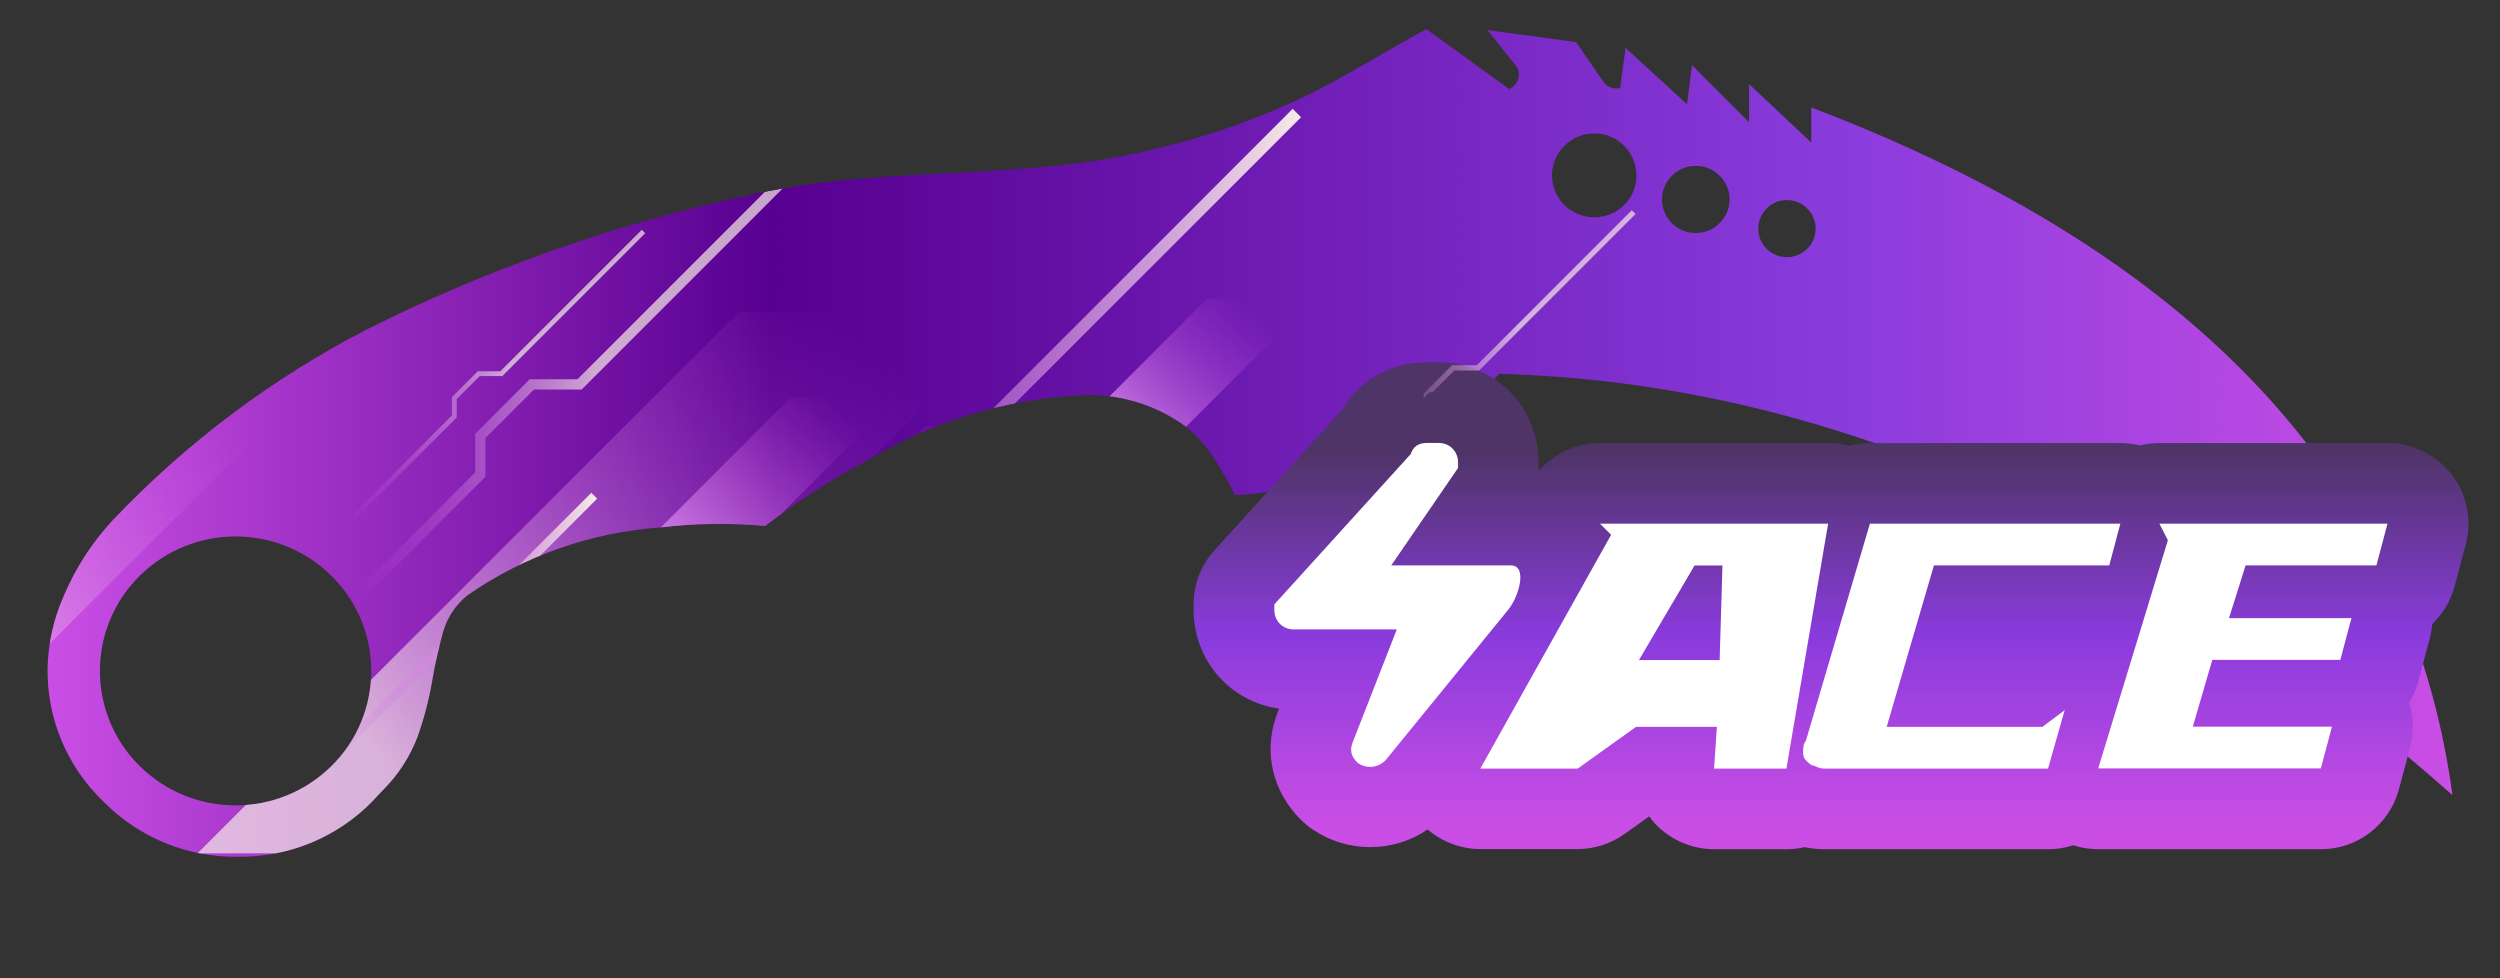 <?xml version="1.0" encoding="utf-8"?>
<!-- Generator: Adobe Illustrator 16.0.0, SVG Export Plug-In . SVG Version: 6.00 Build 0)  -->
<!DOCTYPE svg PUBLIC "-//W3C//DTD SVG 1.1//EN" "http://www.w3.org/Graphics/SVG/1.1/DTD/svg11.dtd">
<svg version="1.1" id="case1" xmlns="http://www.w3.org/2000/svg" xmlns:xlink="http://www.w3.org/1999/xlink" x="0px" y="0px"
	 width="92px" height="36px" viewBox="0 0 92 36" enable-background="new 0 0 92 36" xml:space="preserve">
<rect x="0" y="0" width="92" height="36" fill="#333333" stroke="none"/>
<linearGradient id="knife_widowmaker_1_" gradientUnits="userSpaceOnUse" x1="-57.29" y1="3.039" x2="31.21" y2="3.039" gradientTransform="matrix(1 0 0 -1 59.04 19.34)">
	<stop  offset="0" style="stop-color:#CA4EE5"/>
	<stop  offset="0.301" style="stop-color:#570090"/>
	<stop  offset="0.742" style="stop-color:#893BDC"/>
	<stop  offset="1" style="stop-color:#CA4EE5"/>
</linearGradient>
<path id="knife_widowmaker" fill="url(#knife_widowmaker_1_)" d="M12.199,28.188c1.932-1.904,1.952-5.021,0.044-6.951
	c-0.015-0.014-0.029-0.026-0.044-0.045c-1.956-1.934-5.104-1.934-7.06,0c-1.932,1.908-1.952,5.021-0.044,6.953
	c0.015,0.018,0.029,0.028,0.044,0.043C7.094,30.122,10.243,30.122,12.199,28.188z M65.759,7.365
	c-0.28-0.004-0.552,0.107-0.747,0.309c-0.41,0.408-0.41,1.071-0.003,1.48c0.001,0,0.001,0.001,0.003,0.002
	c0.415,0.409,1.081,0.409,1.495,0c0.41-0.409,0.411-1.071,0.003-1.48c-0.001-0.001-0.002-0.001-0.003-0.002
	C66.311,7.473,66.041,7.361,65.759,7.365z M62.406,6.107c-0.331-0.005-0.648,0.125-0.881,0.361
	c-0.481,0.475-0.486,1.251-0.012,1.732c0.004,0.004,0.008,0.008,0.012,0.011c0.229,0.236,0.55,0.368,0.881,0.363
	c0.328,0.005,0.646-0.127,0.876-0.364c0.481-0.468,0.491-1.238,0.022-1.72c-0.01-0.008-0.017-0.016-0.022-0.023
	C63.052,6.232,62.734,6.102,62.406,6.107z M58.67,4.915c-0.412-0.007-0.811,0.156-1.1,0.452c-0.604,0.595-0.606,1.564-0.012,2.166
	c0.004,0.004,0.008,0.008,0.012,0.013c0.609,0.601,1.589,0.601,2.197,0c0.602-0.594,0.604-1.563,0.012-2.166
	c-0.004-0.004-0.008-0.008-0.012-0.013C59.479,5.071,59.083,4.908,58.67,4.915z M27.324,7.234c1.269-0.291,2.555-0.495,3.851-0.614
	c0.833-0.083,2.099-0.167,3.801-0.252c1.663-0.085,2.922-0.17,3.777-0.257c1.272-0.12,2.535-0.332,3.776-0.634
	c1.984-0.466,3.909-1.154,5.741-2.05c0.531-0.268,1.222-0.646,2.063-1.134c1.009-0.585,1.729-0.991,2.157-1.22l3.045,2.202
	c0.297-0.121,0.438-0.46,0.316-0.757c-0.006-0.013-0.013-0.025-0.02-0.038l-1.09-1.373L58,1.549l1.002,1.456
	c0.137,0.201,0.385,0.294,0.619,0.232l0.199-1.474l2.262,2.074l0.184-1.44L64.366,4.5V3.093l2.288,2.152V3.954
	c14.184,5.4,22.05,13.835,23.596,25.306C78.906,19.243,67.21,14.076,55.16,13.758l-0.358,0.422l-2.204,0.273
	c-2.373,2.486-4.758,3.74-7.153,3.76c-0.229-0.457-0.481-0.901-0.756-1.332c-0.286-0.442-0.637-0.838-1.041-1.176
	c-1.143-0.839-2.544-1.248-3.958-1.155c-2.765,0.155-5.449,0.985-7.82,2.417c-1.302,0.69-2.543,1.49-3.711,2.391
	c-1.278-0.118-2.565-0.103-3.84,0.051c-2.558,0.176-5.021,1.037-7.126,2.503c-0.424,0.344-0.732,0.809-0.885,1.333
	c-0.167,0.604-0.304,1.215-0.408,1.834c-0.119,0.691-0.298,1.374-0.535,2.036c-0.278,0.731-0.709,1.397-1.264,1.952
	c-0.095,0.099-0.224,0.233-0.399,0.426c-1.3,1.326-3.09,2.064-4.949,2.035c-1.859,0.029-3.647-0.707-4.948-2.033
	c-1.338-1.276-2.082-3.059-2.054-4.904c0.02-0.924,0.226-1.835,0.605-2.679c0.435-1.026,1.046-1.97,1.809-2.784
	c2.696-2.837,5.848-5.203,9.325-7C17.879,9.923,22.526,8.281,27.324,7.234z"/>
<linearGradient id="SVGID_1_" gradientUnits="userSpaceOnUse" x1="383.301" y1="836.927" x2="383.301" y2="850.677" gradientTransform="matrix(1 0 0 1 -315.92 -820.26)">
	<stop  offset="0" style="stop-color:#4F3468"/>
	<stop  offset="0.489" style="stop-color:#893BDC"/>
	<stop  offset="1" style="stop-color:#CA4EE5"/>
</linearGradient>
<path fill="url(#SVGID_1_)" d="M77.212,31.251c-0.313,0-0.625-0.05-0.922-0.147c-0.298,0.104-0.608,0.147-0.922,0.147h-8.193
	c-0.185,0-0.442-0.009-0.771-0.075c-0.217,0.051-0.438,0.075-0.663,0.075h-2.664c-0.815,0-1.604-0.342-2.166-0.937
	c-0.078-0.086-0.149-0.174-0.22-0.271l-0.909,0.648c-0.503,0.356-1.101,0.554-1.726,0.554h-3.584c-0.718,0-1.402-0.269-1.938-0.722
	c-0.614,0.427-1.354,0.651-2.112,0.651c-0.75,0-1.479-0.222-2.104-0.642c-0.164-0.11-0.314-0.233-0.451-0.37
	c-1.021-1.021-1.363-2.423-0.92-3.753l0.044-0.128l0.079-0.203c-1.8-0.254-3.146-1.767-3.146-3.646V22.24
	c0-0.741,0.274-1.45,0.773-1.996l4.747-5.232c0.646-1.069,1.763-1.679,3.08-1.679h0.41c2.063,0,3.684,1.618,3.684,3.684
	c0,0-0.001,0.289-0.003,0.331c0.555-0.653,1.372-1.044,2.26-1.044h8.397c0.262,0,0.519,0.034,0.769,0.103
	c0.25-0.067,0.508-0.103,0.771-0.103h9.22c0.241,0,0.479,0.029,0.718,0.087c0.23-0.058,0.479-0.087,0.721-0.087h8.396
	c0.917,0,1.797,0.433,2.354,1.159c0.563,0.726,0.752,1.689,0.518,2.573l-0.407,1.532c-0.146,0.541-0.435,1.02-0.825,1.395
	c-0.018,0.188-0.049,0.372-0.098,0.555l-0.41,1.537c-0.072,0.282-0.189,0.551-0.346,0.799c0.168,0.533,0.188,1.109,0.039,1.656
	l-0.412,1.539c-0.35,1.297-1.521,2.202-2.866,2.202H77.212z"/>
<path id="ACE" fill="#FFFFFF" d="M51.402,23.163h-3.789c-0.409,0-0.717-0.308-0.717-0.718c0-0.104,0-0.104,0-0.204l5.018-5.531
	c0.104-0.307,0.311-0.41,0.615-0.41h0.41c0.408,0,0.717,0.308,0.717,0.717c0,0.102,0,0.205,0,0.205l-2.458,3.584H55.6
	c0.615,0,0.313,1.127-0.103,1.639l-4.507,5.531c-0.309,0.308-0.717,0.308-1.023,0.104c-0.205-0.206-0.309-0.41-0.205-0.719
	L51.402,23.163L51.402,23.163L51.402,23.163z M58.88,19.271l0.409,0.41l-4.813,8.603h3.584l2.147-1.536h2.974l-0.104,1.536h2.663
	l1.535-9.013H58.88L58.88,19.271z M63.387,20.809l-0.104,3.482h-2.97l2.047-3.482H63.387L63.387,20.809z M67.177,28.284h8.191
	l0.612-2.15l-0.818,0.614H69.43l1.739-5.941h6.452l0.408-1.535h-9.217l-2.355,7.988c-0.102,0.104-0.102,0.309-0.102,0.409
	c0,0.103,0,0.205,0.103,0.31c0.103,0.105,0.205,0.203,0.308,0.203C66.971,28.284,67.074,28.284,67.177,28.284L67.177,28.284
	L67.177,28.284z M79.466,19.271l0.312,0.609l-2.563,8.396h8.193l0.408-1.534h-5.121l0.718-2.458h4.711l0.41-1.537h-4.507
	l0.611-1.941h4.814l0.408-1.535H79.466L79.466,19.271z"/>
<g>
	<defs>
		<path id="SVGID_2_" d="M12.199,28.188c1.932-1.904,1.952-5.021,0.044-6.951c-0.015-0.014-0.029-0.026-0.044-0.045
			c-1.956-1.934-5.104-1.934-7.06,0c-1.932,1.908-1.952,5.021-0.044,6.953c0.015,0.018,0.029,0.028,0.044,0.043
			C7.094,30.122,10.243,30.122,12.199,28.188z M65.759,7.365c-0.28-0.004-0.552,0.107-0.747,0.309
			c-0.41,0.408-0.41,1.071-0.003,1.48c0.001,0,0.001,0.001,0.003,0.002c0.415,0.409,1.081,0.409,1.495,0
			c0.41-0.409,0.411-1.071,0.003-1.48c-0.001-0.001-0.002-0.001-0.003-0.002C66.311,7.473,66.041,7.361,65.759,7.365z M62.406,6.107
			c-0.331-0.005-0.648,0.125-0.881,0.361c-0.481,0.475-0.486,1.251-0.012,1.732c0.004,0.004,0.008,0.008,0.012,0.011
			c0.229,0.236,0.55,0.368,0.881,0.363c0.328,0.005,0.646-0.127,0.876-0.364c0.481-0.468,0.491-1.238,0.022-1.72
			c-0.01-0.008-0.017-0.016-0.022-0.023C63.052,6.232,62.734,6.102,62.406,6.107z M58.67,4.915c-0.412-0.007-0.811,0.156-1.1,0.452
			c-0.604,0.595-0.606,1.564-0.012,2.166c0.004,0.004,0.008,0.008,0.012,0.013c0.609,0.601,1.589,0.601,2.197,0
			c0.602-0.594,0.604-1.563,0.012-2.166c-0.004-0.004-0.008-0.008-0.012-0.013C59.479,5.071,59.083,4.908,58.67,4.915z
			 M27.324,7.234c1.269-0.291,2.555-0.495,3.851-0.614c0.833-0.083,2.099-0.167,3.801-0.252c1.663-0.085,2.922-0.17,3.777-0.257
			c1.272-0.12,2.535-0.332,3.776-0.634c1.984-0.466,3.909-1.154,5.741-2.05c0.531-0.268,1.222-0.646,2.063-1.134
			c1.009-0.585,1.729-0.991,2.157-1.22l3.045,2.202c0.297-0.121,0.438-0.46,0.316-0.757c-0.006-0.013-0.013-0.025-0.02-0.038
			l-1.09-1.373L58,1.549l1.002,1.456c0.137,0.201,0.385,0.294,0.619,0.232l0.199-1.474l2.262,2.074l0.184-1.44L64.366,4.5V3.093
			l2.288,2.152V3.954c14.184,5.4,22.05,13.835,23.596,25.306C78.906,19.243,67.21,14.076,55.16,13.758l-0.358,0.422l-2.204,0.273
			c-2.373,2.486-4.758,3.74-7.153,3.76c-0.229-0.457-0.481-0.901-0.756-1.332c-0.286-0.442-0.637-0.838-1.041-1.176
			c-1.143-0.839-2.544-1.248-3.958-1.155c-2.765,0.155-5.449,0.985-7.82,2.417c-1.302,0.69-2.543,1.49-3.711,2.391
			c-1.278-0.118-2.565-0.103-3.84,0.051c-2.558,0.176-5.021,1.037-7.126,2.503c-0.424,0.344-0.732,0.809-0.885,1.333
			c-0.167,0.604-0.304,1.215-0.408,1.834c-0.119,0.691-0.298,1.374-0.535,2.036c-0.278,0.731-0.709,1.397-1.264,1.952
			c-0.095,0.099-0.224,0.233-0.399,0.426c-1.3,1.326-3.09,2.064-4.949,2.035c-1.859,0.029-3.647-0.707-4.948-2.033
			c-1.338-1.276-2.082-3.059-2.054-4.904c0.02-0.924,0.226-1.835,0.605-2.679c0.435-1.026,1.046-1.97,1.809-2.784
			c2.696-2.837,5.848-5.203,9.325-7C17.879,9.923,22.526,8.281,27.324,7.234z"/>
	</defs>
	<clipPath id="SVGID_3_">
		<use xlink:href="#SVGID_2_"  overflow="visible"/>
	</clipPath>
	<g clip-path="url(#SVGID_3_)">
		<g opacity="0.7">
			
				<linearGradient id="SVGID_4_" gradientUnits="userSpaceOnUse" x1="-548.5" y1="178.245" x2="-528.898" y2="178.245" gradientTransform="matrix(1 0 0 1 561.38 -165.621)">
				<stop  offset="0" style="stop-color:#CA4EE5;stop-opacity:0"/>
				<stop  offset="0.462" style="stop-color:#F6EBE6"/>
			</linearGradient>
			<polygon fill="url(#SVGID_4_)" points="13.146,22.26 12.88,21.992 17.486,17.384 17.486,15.966 19.492,13.958 21.249,13.958 
				32.217,2.989 32.482,3.255 21.404,14.335 19.65,14.335 17.863,16.12 17.863,17.542 			"/>
		</g>
		<g opacity="0.7">
			
				<linearGradient id="SVGID_5_" gradientUnits="userSpaceOnUse" x1="-511.386" y1="178.369" x2="-501.192" y2="178.369" gradientTransform="matrix(1 0 0 1 561.38 -165.621)">
				<stop  offset="0" style="stop-color:#CA4EE5;stop-opacity:0"/>
				<stop  offset="0.575" style="stop-color:#F6EBE6"/>
			</linearGradient>
			<polygon fill="url(#SVGID_5_)" points="50.133,17.757 49.994,17.617 52.391,15.222 52.391,14.485 53.434,13.44 54.346,13.44 
				60.049,7.738 60.188,7.875 54.428,13.636 53.514,13.636 52.586,14.564 52.586,15.302 			"/>
		</g>
		<g>
			
				<linearGradient id="SVGID_6_" gradientUnits="userSpaceOnUse" x1="-536.109" y1="180.739" x2="-513.501" y2="180.739" gradientTransform="matrix(1 0 0 1 561.38 -165.621)">
				<stop  offset="0" style="stop-color:#CA4EE5;stop-opacity:0"/>
				<stop  offset="1" style="stop-color:#F6EBE6"/>
			</linearGradient>
			<polygon fill="url(#SVGID_6_)" points="25.576,26.23 25.271,25.924 30.584,20.609 30.584,18.973 32.898,16.659 34.921,16.659 
				47.57,4.005 47.879,4.315 35.103,17.091 33.079,17.091 31.018,19.152 31.018,20.791 			"/>
		</g>
		<g opacity="0.7">
			
				<linearGradient id="SVGID_7_" gradientUnits="userSpaceOnUse" x1="-548.902" y1="179.632" x2="-537.637" y2="179.632" gradientTransform="matrix(1 0 0 1 561.38 -165.621)">
				<stop  offset="0" style="stop-color:#CA4EE5;stop-opacity:0"/>
				<stop  offset="0.559" style="stop-color:#F6EBE6"/>
			</linearGradient>
			<polygon fill="url(#SVGID_7_)" points="12.604,19.564 12.478,19.438 16.628,15.288 16.628,14.614 17.58,13.662 18.412,13.662 
				23.617,8.457 23.743,8.583 18.486,13.839 17.653,13.839 16.806,14.688 16.806,15.362 			"/>
		</g>
		<g>
			
				<linearGradient id="SVGID_8_" gradientUnits="userSpaceOnUse" x1="-570.567" y1="183.233" x2="-559.302" y2="183.233" gradientTransform="matrix(1 0 0 1 561.38 -165.621)">
				<stop  offset="0" style="stop-color:#CA4EE5;stop-opacity:0"/>
				<stop  offset="1" style="stop-color:#F6EBE6"/>
			</linearGradient>
			<polygon fill="url(#SVGID_8_)" points="-9.061,23.166 -9.187,23.039 -5.038,18.889 -5.038,18.216 -4.085,17.263 -3.253,17.263 
				1.952,12.058 2.078,12.183 -3.179,17.442 -4.012,17.442 -4.859,18.29 -4.859,18.965 			"/>
		</g>
		
			<linearGradient id="SVGID_9_" gradientUnits="userSpaceOnUse" x1="-557.491" y1="179.528" x2="-570.89" y2="192.928" gradientTransform="matrix(1 0 0 1 561.38 -165.621)">
			<stop  offset="0" style="stop-color:#CA4EE5;stop-opacity:0"/>
			<stop  offset="1" style="stop-color:#F6EBE6"/>
		</linearGradient>
		<polygon fill="url(#SVGID_9_)" points="2.953,12.8 -10.745,26.5 -6.665,26.5 7.019,12.816 		"/>
		
			<linearGradient id="SVGID_10_" gradientUnits="userSpaceOnUse" x1="-553.297" y1="179.527" x2="-567.967" y2="194.197" gradientTransform="matrix(1 0 0 1 561.38 -165.621)">
			<stop  offset="0" style="stop-color:#CA4EE5;stop-opacity:0"/>
			<stop  offset="1" style="stop-color:#F6EBE6"/>
		</linearGradient>
		<polygon fill="url(#SVGID_10_)" points="5.11,13.347 -8.588,27.045 -1.526,27.045 12.158,13.362 		"/>
		
			<linearGradient id="SVGID_11_" gradientUnits="userSpaceOnUse" x1="-529.86" y1="177.91" x2="-551.202" y2="199.252" gradientTransform="matrix(1 0 0 1 561.38 -165.621)">
			<stop  offset="0" style="stop-color:#CA4EE5;stop-opacity:0"/>
			<stop  offset="0.774" style="stop-color:#F6EBE6"/>
		</linearGradient>
		<polygon opacity="0.7" fill="url(#SVGID_11_)" enable-background="new    " points="27.196,11.474 7.268,31.402 17.543,31.402 
			37.451,11.496 		"/>
		
			<linearGradient id="SVGID_12_" gradientUnits="userSpaceOnUse" x1="-525.668" y1="181.627" x2="-533.839" y2="189.798" gradientTransform="matrix(1 0 0 1 561.38 -165.621)">
			<stop  offset="0" style="stop-color:#CA4EE5;stop-opacity:0"/>
			<stop  offset="0.672" style="stop-color:#F6EBE6"/>
		</linearGradient>
		<polygon opacity="0.7" fill="url(#SVGID_12_)" enable-background="new    " points="34.056,15.694 26.426,23.324 30.359,23.324 
			37.982,15.702 		"/>
		
			<linearGradient id="SVGID_13_" gradientUnits="userSpaceOnUse" x1="-515.313" y1="176.938" x2="-523.485" y2="185.11" gradientTransform="matrix(1 0 0 1 561.38 -165.621)">
			<stop  offset="0" style="stop-color:#CA4EE5;stop-opacity:0"/>
			<stop  offset="0.769" style="stop-color:#F6B8FF"/>
		</linearGradient>
		<polygon fill="url(#SVGID_13_)" points="44.41,11.005 36.779,18.637 40.714,18.637 48.336,11.013 		"/>
		
			<linearGradient id="SVGID_14_" gradientUnits="userSpaceOnUse" x1="-530.625" y1="180.56" x2="-538.797" y2="188.732" gradientTransform="matrix(1 0 0 1 561.38 -165.621)">
			<stop  offset="0" style="stop-color:#CA4EE5;stop-opacity:0"/>
			<stop  offset="1" style="stop-color:#F6B8FF"/>
		</linearGradient>
		<polygon fill="url(#SVGID_14_)" points="29.098,14.628 21.468,22.26 25.401,22.26 33.024,14.636 		"/>
		<g>
			
				<linearGradient id="SVGID_15_" gradientUnits="userSpaceOnUse" x1="-549.159" y1="188.634" x2="-539.404" y2="188.634" gradientTransform="matrix(1 0 0 1 561.38 -165.621)">
				<stop  offset="0" style="stop-color:#CA4EE5;stop-opacity:0"/>
				<stop  offset="1" style="stop-color:#F6EBE6"/>
			</linearGradient>
			<polygon fill="url(#SVGID_15_)" points="12.436,27.891 12.221,27.678 21.761,18.134 21.976,18.349 			"/>
		</g>
	</g>
</g>
</svg>
